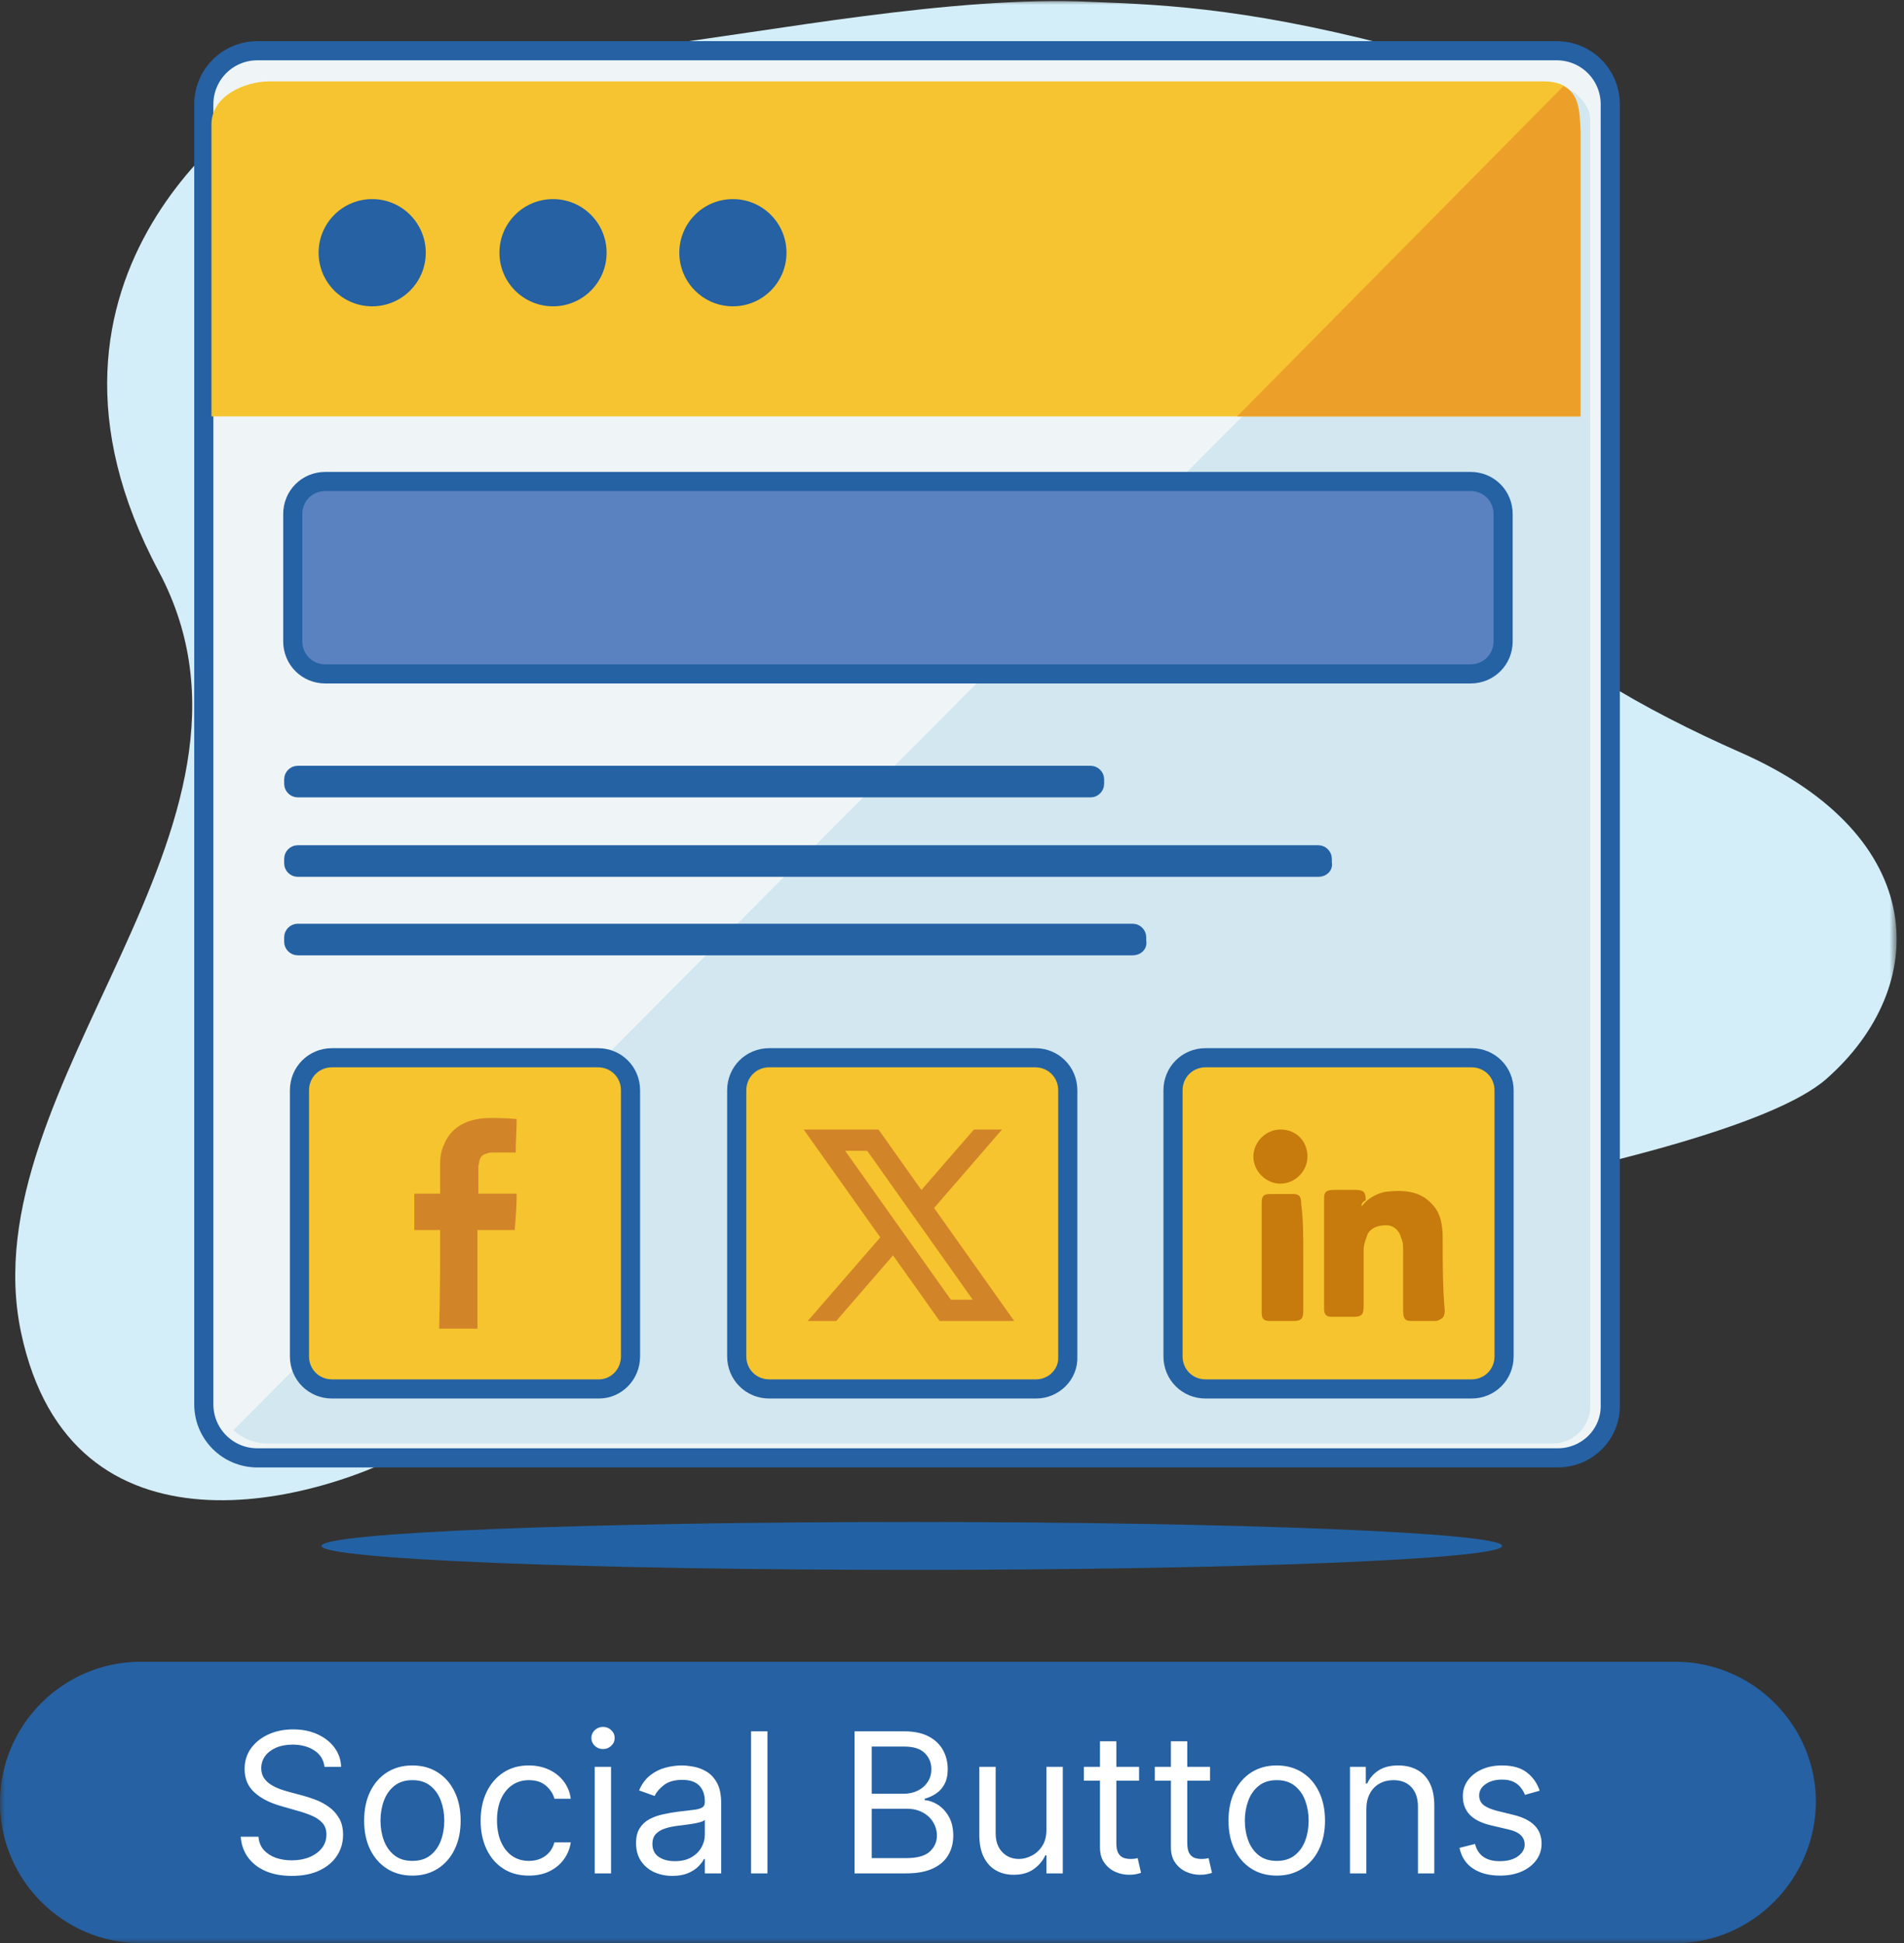 <svg width="199" height="203" viewBox="0 0 199 203" fill="none" xmlns="http://www.w3.org/2000/svg">
<rect x="0" y="0" width="199" height="203" fill="#333333" stroke="none"/>
<g clip-path="url(#clip0_6_77)">
<mask id="mask0_6_77" style="mask-type:luminance" maskUnits="userSpaceOnUse" x="0" y="0" width="199" height="203">
<path d="M198.2 0H0V203H198.2V0Z" fill="white"/>
</mask>
<g mask="url(#mask0_6_77)">
<path d="M175.1 203H14.7C6.6 203 0 196.4 0 188.3C0 180.2 6.6 173.6 14.7 173.6H175.1C183.2 173.6 189.8 180.2 189.8 188.3C189.7 196.4 183.1 203 175.1 203Z" fill="#2561A3"/>
<path d="M33.914 184.576C33.827 183.842 33.474 183.272 32.856 182.866C32.237 182.46 31.479 182.257 30.58 182.257C29.923 182.257 29.348 182.364 28.856 182.576C28.368 182.789 27.986 183.081 27.71 183.453C27.44 183.825 27.305 184.248 27.305 184.721C27.305 185.118 27.399 185.458 27.587 185.743C27.781 186.023 28.027 186.258 28.326 186.446C28.626 186.63 28.94 186.782 29.269 186.903C29.597 187.019 29.899 187.113 30.174 187.185L31.682 187.591C32.068 187.693 32.498 187.833 32.972 188.012C33.45 188.19 33.907 188.434 34.342 188.743C34.781 189.048 35.144 189.439 35.429 189.918C35.714 190.396 35.856 190.983 35.856 191.679C35.856 192.481 35.646 193.205 35.226 193.853C34.81 194.5 34.202 195.015 33.4 195.396C32.602 195.778 31.634 195.969 30.493 195.969C29.43 195.969 28.51 195.797 27.732 195.454C26.959 195.111 26.351 194.633 25.906 194.019C25.466 193.406 25.218 192.693 25.16 191.881H27.015C27.063 192.442 27.252 192.906 27.58 193.273C27.913 193.635 28.334 193.906 28.841 194.085C29.353 194.259 29.904 194.345 30.493 194.345C31.18 194.345 31.796 194.234 32.341 194.012C32.887 193.785 33.32 193.471 33.639 193.07C33.958 192.664 34.117 192.191 34.117 191.65C34.117 191.157 33.979 190.756 33.704 190.447C33.428 190.137 33.066 189.886 32.617 189.693C32.167 189.5 31.682 189.33 31.16 189.186L29.334 188.664C28.174 188.33 27.256 187.855 26.58 187.236C25.904 186.618 25.565 185.808 25.565 184.808C25.565 183.977 25.79 183.253 26.239 182.634C26.694 182.011 27.302 181.528 28.066 181.185C28.834 180.837 29.691 180.663 30.638 180.663C31.595 180.663 32.445 180.834 33.189 181.178C33.933 181.516 34.523 181.98 34.958 182.569C35.397 183.158 35.629 183.828 35.653 184.576H33.914ZM43.102 195.94C42.097 195.94 41.215 195.701 40.456 195.222C39.703 194.744 39.113 194.075 38.688 193.215C38.268 192.355 38.058 191.35 38.058 190.2C38.058 189.041 38.268 188.028 38.688 187.164C39.113 186.299 39.703 185.627 40.456 185.149C41.215 184.671 42.097 184.431 43.102 184.431C44.106 184.431 44.986 184.671 45.739 185.149C46.498 185.627 47.087 186.299 47.508 187.164C47.933 188.028 48.145 189.041 48.145 190.2C48.145 191.35 47.933 192.355 47.508 193.215C47.087 194.075 46.498 194.744 45.739 195.222C44.986 195.701 44.106 195.94 43.102 195.94ZM43.102 194.403C43.865 194.403 44.493 194.208 44.986 193.816C45.479 193.425 45.843 192.911 46.08 192.273C46.317 191.635 46.435 190.944 46.435 190.2C46.435 189.456 46.317 188.763 46.08 188.12C45.843 187.478 45.479 186.958 44.986 186.562C44.493 186.166 43.865 185.968 43.102 185.968C42.338 185.968 41.71 186.166 41.217 186.562C40.724 186.958 40.36 187.478 40.123 188.12C39.886 188.763 39.768 189.456 39.768 190.2C39.768 190.944 39.886 191.635 40.123 192.273C40.36 192.911 40.724 193.425 41.217 193.816C41.71 194.208 42.338 194.403 43.102 194.403ZM55.279 195.94C54.235 195.94 53.336 195.693 52.583 195.201C51.829 194.708 51.249 194.029 50.843 193.164C50.437 192.299 50.234 191.311 50.234 190.2C50.234 189.07 50.442 188.072 50.858 187.207C51.278 186.337 51.863 185.659 52.612 185.171C53.365 184.678 54.245 184.431 55.249 184.431C56.032 184.431 56.738 184.576 57.366 184.866C57.994 185.156 58.508 185.562 58.909 186.084C59.31 186.606 59.559 187.214 59.656 187.91H57.945C57.815 187.403 57.525 186.953 57.076 186.562C56.631 186.166 56.032 185.968 55.279 185.968C54.612 185.968 54.027 186.142 53.525 186.49C53.027 186.833 52.638 187.318 52.358 187.946C52.083 188.57 51.945 189.302 51.945 190.142C51.945 191.002 52.08 191.751 52.351 192.389C52.626 193.027 53.013 193.522 53.51 193.874C54.013 194.227 54.602 194.403 55.279 194.403C55.723 194.403 56.126 194.326 56.489 194.172C56.851 194.017 57.158 193.795 57.409 193.505C57.66 193.215 57.839 192.867 57.945 192.461H59.656C59.559 193.118 59.32 193.71 58.938 194.237C58.561 194.759 58.061 195.174 57.438 195.483C56.82 195.788 56.1 195.94 55.279 195.94ZM62.156 195.708V184.576H63.866V195.708H62.156ZM63.026 182.721C62.692 182.721 62.405 182.608 62.163 182.381C61.926 182.153 61.808 181.88 61.808 181.562C61.808 181.243 61.926 180.97 62.163 180.743C62.405 180.516 62.692 180.402 63.026 180.402C63.359 180.402 63.644 180.516 63.881 180.743C64.122 180.97 64.243 181.243 64.243 181.562C64.243 181.88 64.122 182.153 63.881 182.381C63.644 182.608 63.359 182.721 63.026 182.721ZM70.275 195.969C69.569 195.969 68.929 195.836 68.354 195.57C67.779 195.3 67.323 194.911 66.984 194.403C66.646 193.891 66.477 193.273 66.477 192.548C66.477 191.91 66.603 191.394 66.854 190.997C67.105 190.596 67.441 190.282 67.861 190.055C68.282 189.828 68.745 189.659 69.253 189.548C69.765 189.432 70.279 189.34 70.796 189.273C71.473 189.186 72.021 189.12 72.441 189.077C72.867 189.029 73.176 188.949 73.369 188.838C73.567 188.727 73.666 188.533 73.666 188.258V188.2C73.666 187.485 73.471 186.929 73.079 186.533C72.693 186.137 72.106 185.939 71.318 185.939C70.502 185.939 69.862 186.118 69.398 186.475C68.934 186.833 68.608 187.214 68.419 187.62L66.796 187.04C67.086 186.364 67.472 185.837 67.956 185.461C68.444 185.079 68.975 184.813 69.55 184.663C70.13 184.509 70.7 184.431 71.26 184.431C71.618 184.431 72.028 184.475 72.492 184.562C72.961 184.644 73.413 184.816 73.847 185.076C74.287 185.337 74.652 185.731 74.942 186.258C75.232 186.784 75.376 187.49 75.376 188.374V195.708H73.666V194.201H73.579C73.463 194.442 73.27 194.701 72.999 194.976C72.729 195.251 72.369 195.486 71.92 195.679C71.47 195.872 70.922 195.969 70.275 195.969ZM70.535 194.432C71.212 194.432 71.782 194.3 72.246 194.034C72.714 193.768 73.067 193.425 73.304 193.005C73.545 192.584 73.666 192.142 73.666 191.679V190.113C73.594 190.2 73.434 190.28 73.188 190.352C72.946 190.42 72.666 190.48 72.347 190.534C72.033 190.582 71.726 190.625 71.427 190.664C71.132 190.698 70.893 190.727 70.709 190.751C70.265 190.809 69.849 190.903 69.463 191.034C69.081 191.159 68.772 191.35 68.535 191.606C68.303 191.857 68.187 192.2 68.187 192.635C68.187 193.229 68.407 193.679 68.847 193.983C69.291 194.283 69.854 194.432 70.535 194.432ZM80.209 180.866V195.708H78.498V180.866H80.209ZM89.313 195.708V180.866H94.502C95.535 180.866 96.388 181.045 97.06 181.402C97.731 181.755 98.231 182.231 98.56 182.83C98.888 183.424 99.053 184.084 99.053 184.808C99.053 185.446 98.939 185.973 98.712 186.388C98.49 186.804 98.195 187.132 97.828 187.374C97.466 187.615 97.072 187.794 96.647 187.91V188.055C97.101 188.084 97.558 188.243 98.016 188.533C98.475 188.823 98.86 189.239 99.169 189.78C99.478 190.321 99.633 190.983 99.633 191.766C99.633 192.51 99.463 193.179 99.125 193.773C98.787 194.367 98.253 194.838 97.524 195.186C96.794 195.534 95.845 195.708 94.676 195.708H89.313ZM91.11 194.114H94.676C95.85 194.114 96.683 193.887 97.176 193.432C97.673 192.973 97.922 192.418 97.922 191.766C97.922 191.263 97.794 190.799 97.538 190.374C97.282 189.944 96.917 189.601 96.444 189.345C95.97 189.084 95.41 188.954 94.763 188.954H91.11V194.114ZM91.11 187.388H94.444C94.985 187.388 95.473 187.282 95.908 187.069C96.347 186.857 96.695 186.557 96.951 186.171C97.212 185.784 97.343 185.33 97.343 184.808C97.343 184.156 97.115 183.603 96.661 183.149C96.207 182.69 95.487 182.46 94.502 182.46H91.11V187.388ZM109.369 191.157V184.576H111.079V195.708H109.369V193.824H109.253C108.992 194.389 108.586 194.87 108.036 195.266C107.485 195.657 106.789 195.853 105.948 195.853C105.253 195.853 104.634 195.701 104.093 195.396C103.552 195.087 103.127 194.623 102.818 194.005C102.508 193.382 102.354 192.597 102.354 191.65V184.576H104.064V191.534C104.064 192.345 104.291 192.993 104.745 193.476C105.204 193.959 105.789 194.201 106.499 194.201C106.924 194.201 107.357 194.092 107.796 193.874C108.241 193.657 108.613 193.324 108.912 192.874C109.217 192.425 109.369 191.852 109.369 191.157ZM119.053 184.576V186.026H113.284V184.576H119.053ZM114.966 181.909H116.676V192.519C116.676 193.002 116.746 193.365 116.886 193.606C117.031 193.843 117.215 194.002 117.437 194.085C117.664 194.162 117.903 194.201 118.154 194.201C118.343 194.201 118.497 194.191 118.618 194.172C118.739 194.147 118.836 194.128 118.908 194.114L119.256 195.65C119.14 195.693 118.978 195.737 118.77 195.78C118.563 195.829 118.299 195.853 117.98 195.853C117.497 195.853 117.024 195.749 116.56 195.541C116.101 195.334 115.719 195.017 115.415 194.592C115.115 194.167 114.966 193.63 114.966 192.983V181.909ZM126.467 184.576V186.026H120.698V184.576H126.467ZM122.379 181.909H124.09V192.519C124.09 193.002 124.16 193.365 124.3 193.606C124.445 193.843 124.628 194.002 124.851 194.085C125.078 194.162 125.317 194.201 125.568 194.201C125.757 194.201 125.911 194.191 126.032 194.172C126.153 194.147 126.249 194.128 126.322 194.114L126.67 195.65C126.554 195.693 126.392 195.737 126.184 195.78C125.976 195.829 125.713 195.853 125.394 195.853C124.911 195.853 124.438 195.749 123.974 195.541C123.515 195.334 123.133 195.017 122.829 194.592C122.529 194.167 122.379 193.63 122.379 192.983V181.909ZM133.442 195.94C132.437 195.94 131.555 195.701 130.797 195.222C130.043 194.744 129.454 194.075 129.029 193.215C128.608 192.355 128.398 191.35 128.398 190.2C128.398 189.041 128.608 188.028 129.029 187.164C129.454 186.299 130.043 185.627 130.797 185.149C131.555 184.671 132.437 184.431 133.442 184.431C134.447 184.431 135.326 184.671 136.08 185.149C136.839 185.627 137.428 186.299 137.848 187.164C138.274 188.028 138.486 189.041 138.486 190.2C138.486 191.35 138.274 192.355 137.848 193.215C137.428 194.075 136.839 194.744 136.08 195.222C135.326 195.701 134.447 195.94 133.442 195.94ZM133.442 194.403C134.205 194.403 134.834 194.208 135.326 193.816C135.819 193.425 136.184 192.911 136.421 192.273C136.657 191.635 136.776 190.944 136.776 190.2C136.776 189.456 136.657 188.763 136.421 188.12C136.184 187.478 135.819 186.958 135.326 186.562C134.834 186.166 134.205 185.968 133.442 185.968C132.679 185.968 132.051 186.166 131.558 186.562C131.065 186.958 130.7 187.478 130.464 188.12C130.227 188.763 130.108 189.456 130.108 190.2C130.108 190.944 130.227 191.635 130.464 192.273C130.7 192.911 131.065 193.425 131.558 193.816C132.051 194.208 132.679 194.403 133.442 194.403ZM142.807 189.012V195.708H141.097V184.576H142.749V186.316H142.894C143.155 185.75 143.551 185.296 144.083 184.953C144.614 184.605 145.3 184.431 146.141 184.431C146.895 184.431 147.554 184.586 148.119 184.895C148.685 185.2 149.124 185.663 149.438 186.287C149.752 186.905 149.909 187.688 149.909 188.635V195.708H148.199V188.751C148.199 187.876 147.972 187.195 147.518 186.707C147.064 186.214 146.44 185.968 145.648 185.968C145.102 185.968 144.614 186.086 144.184 186.323C143.759 186.56 143.423 186.905 143.177 187.359C142.93 187.813 142.807 188.364 142.807 189.012ZM160.92 187.069L159.383 187.504C159.286 187.248 159.144 186.999 158.956 186.758C158.772 186.511 158.521 186.308 158.202 186.149C157.883 185.99 157.475 185.91 156.977 185.91C156.296 185.91 155.728 186.067 155.274 186.381C154.825 186.69 154.6 187.084 154.6 187.562C154.6 187.987 154.755 188.323 155.064 188.57C155.373 188.816 155.856 189.021 156.513 189.186L158.166 189.591C159.161 189.833 159.902 190.203 160.39 190.7C160.878 191.193 161.122 191.828 161.122 192.606C161.122 193.244 160.939 193.814 160.572 194.317C160.209 194.819 159.702 195.215 159.05 195.505C158.398 195.795 157.639 195.94 156.774 195.94C155.639 195.94 154.699 195.693 153.955 195.201C153.211 194.708 152.74 193.988 152.542 193.041L154.165 192.635C154.32 193.234 154.612 193.684 155.042 193.983C155.477 194.283 156.045 194.432 156.745 194.432C157.542 194.432 158.175 194.263 158.644 193.925C159.117 193.582 159.354 193.171 159.354 192.693C159.354 192.307 159.219 191.983 158.948 191.722C158.678 191.456 158.262 191.258 157.702 191.128L155.847 190.693C154.827 190.451 154.078 190.077 153.6 189.57C153.126 189.058 152.89 188.417 152.89 187.649C152.89 187.021 153.066 186.465 153.419 185.982C153.776 185.499 154.262 185.12 154.875 184.845C155.494 184.569 156.194 184.431 156.977 184.431C158.079 184.431 158.943 184.673 159.572 185.156C160.204 185.639 160.654 186.277 160.92 187.069Z" fill="white"/>
<path d="M114.1 0.2C99.7 -0.5 80.5 3.3 68.2 4.8C59.9 5.8 41.9 5.1 29.8 9.6C27 10.6 -0.1 28.5 16.6 59.7C30.8 86.4 -3.3 113.2 2.2 139.2C7.4 163.8 33.1 157.3 44.4 150.7C56.5 143.5 61.2 136.2 87.5 134C116.1 131.6 179.9 122.4 190.9 112.7C201.8 103.1 201.9 87.4 181.9 78.6C161.9 69.8 141.6 55.6 151.3 38.1C161 20.6 164.6 10 148.1 5.5C131.6 1 122.4 0.5 114.1 0.2Z" fill="#D3EEF8"/>
<path d="M162.8 152.3H26.9C23.8 152.3 21.3 149.8 21.3 146.7V10.9C21.3 7.8 23.8 5.3 26.9 5.3H162.7C165.8 5.3 168.3 7.8 168.3 10.9V146.7C168.4 149.8 165.9 152.3 162.8 152.3Z" fill="#EFF5F7" stroke="#2561A3" stroke-width="2" stroke-miterlimit="10"/>
<path d="M163.9 9.3L24.4 149.4C25.2 150.2 26.6 150.8 27.9 150.8H162.3C164.4 150.8 166.2 149.1 166.2 146.9V12.4C166.2 11.2 165 9.8 163.9 9.3Z" fill="#D2E7EF"/>
<path d="M165.1 43.5V13C165.1 9.9 164 8.5 161.3 8.5H28.2C25.6 8.5 22.1 10 22.1 13V43.5H165.1Z" fill="#F6C430"/>
<path d="M57.8 32C60.893 32 63.4 29.493 63.4 26.4C63.4 23.307 60.893 20.8 57.8 20.8C54.707 20.8 52.2 23.307 52.2 26.4C52.2 29.493 54.707 32 57.8 32Z" fill="#2561A3"/>
<path d="M76.6 32C79.693 32 82.2 29.493 82.2 26.4C82.2 23.307 79.693 20.8 76.6 20.8C73.507 20.8 71 23.307 71 26.4C71 29.493 73.507 32 76.6 32Z" fill="#2561A3"/>
<path d="M38.9 32C41.993 32 44.5 29.493 44.5 26.4C44.5 23.307 41.993 20.8 38.9 20.8C35.807 20.8 33.3 23.307 33.3 26.4C33.3 29.493 35.807 32 38.9 32Z" fill="#2561A3"/>
<path d="M163.4 9L129.3 43.5H165.2V13.7C165.1 11.4 165 9.8 163.4 9Z" fill="#EDA029"/>
<path d="M153.7 70.4H34C32.1 70.4 30.6 68.9 30.6 67V53.7C30.6 51.8 32.1 50.3 34 50.3H153.7C155.6 50.3 157.1 51.8 157.1 53.7V67C157.1 68.9 155.6 70.4 153.7 70.4Z" fill="#5A82C0" stroke="#2562A4" stroke-width="2" stroke-miterlimit="10"/>
<path d="M62.6 145.1H34.7C32.8 145.1 31.3 143.6 31.3 141.7V113.9C31.3 112 32.8 110.5 34.7 110.5H62.5C64.4 110.5 65.9 112 65.9 113.9V141.7C65.9 143.6 64.4 145.1 62.6 145.1Z" fill="#F5C42E" stroke="#2562A4" stroke-width="2" stroke-miterlimit="10"/>
<path d="M108.3 145.1H80.4C78.5 145.1 77 143.6 77 141.7V113.9C77 112 78.5 110.5 80.4 110.5H108.2C110.1 110.5 111.6 112 111.6 113.9V141.7C111.7 143.6 110.1 145.1 108.3 145.1Z" fill="#F5C42E" stroke="#2562A4" stroke-width="2" stroke-miterlimit="10"/>
<path d="M153.8 145.1H126C124.1 145.1 122.6 143.6 122.6 141.7V113.9C122.6 112 124.1 110.5 126 110.5H153.8C155.7 110.5 157.2 112 157.2 113.9V141.7C157.2 143.6 155.7 145.1 153.8 145.1Z" fill="#F5C42E" stroke="#2562A4" stroke-width="2" stroke-miterlimit="10"/>
<path d="M114 82.3H31.1C30.9 82.3 30.7 82.1 30.7 81.9V81.4C30.7 81.2 30.9 81 31.1 81H114C114.2 81 114.4 81.2 114.4 81.4V81.9C114.4 82.1 114.2 82.3 114 82.3Z" fill="#5A82C0" stroke="#2562A4" stroke-width="2" stroke-miterlimit="10"/>
<path d="M137.8 90.6H31.1C30.9 90.6 30.7 90.4 30.7 90.2V89.7C30.7 89.5 30.9 89.3 31.1 89.3H137.8C138 89.3 138.2 89.5 138.2 89.7V90.2C138.3 90.4 138.1 90.6 137.8 90.6Z" fill="#5A82C0" stroke="#2562A4" stroke-width="2" stroke-miterlimit="10"/>
<path d="M118.4 98.8H31.1C30.9 98.8 30.7 98.6 30.7 98.4V97.9C30.7 97.7 30.9 97.5 31.1 97.5H118.4C118.6 97.5 118.8 97.7 118.8 97.9V98.4C118.9 98.6 118.7 98.8 118.4 98.8Z" fill="#5A82C0" stroke="#2562A4" stroke-width="2" stroke-miterlimit="10"/>
<path d="M95.3 164C129.376 164 157 162.881 157 161.5C157 160.119 129.376 159 95.3 159C61.224 159 33.6 160.119 33.6 161.5C33.6 162.881 61.224 164 95.3 164Z" fill="#2262A4"/>
<path d="M46 128.5C45.1 128.5 44.2 128.5 43.3 128.5C43.3 127.2 43.3 126 43.3 124.7C44.2 124.7 45.1 124.7 46 124.7C46 124.6 46 124.5 46 124.5C46 123.5 46 122.6 46 121.6C46 120.9 46.1 120.2 46.4 119.6C46.9 118.3 47.9 117.5 49.1 117.1C49.8 116.9 50.4 116.8 51.1 116.8C52 116.8 53 116.8 53.9 116.9C53.9 116.9 53.9 116.9 54 116.9C54 118.1 53.9 119.2 53.9 120.4C53.8 120.4 53.8 120.4 53.7 120.4C53 120.4 52.2 120.4 51.5 120.4C51.3 120.4 51.1 120.4 50.9 120.5C50.4 120.6 50.2 120.9 50.1 121.3C50.1 121.5 50 121.7 50 121.9C50 122.8 50 123.6 50 124.5C50 124.5 50 124.6 50 124.7C51.3 124.7 52.7 124.7 54 124.7C54 126 53.9 127.2 53.8 128.5C52.5 128.5 51.2 128.5 49.9 128.5C49.9 131.9 49.9 135.4 49.9 138.8C48.6 138.8 47.2 138.8 45.9 138.8C46 135.4 46 132 46 128.5Z" fill="#D28429"/>
<path d="M84 118L92.004 129.267L84.421 138H87.399L93.337 131.145L98.206 138H106L97.628 126.194L104.724 118H101.792L96.3 124.319L91.819 118H84ZM88.331 120.222H90.642L101.671 135.778H99.38L88.331 120.222Z" fill="#D28429"/>
</g>
<path d="M142.304 126.043C142.957 125.174 143.826 124.739 144.696 124.522C146.435 124.304 148.391 124.304 149.696 125.826C150.565 126.696 150.783 128 150.783 129.304C150.783 131.913 150.783 134.522 151 136.913C151 137.565 150.783 137.783 150.13 138C149.261 138 148.391 138 147.522 138C146.87 138 146.652 137.783 146.652 136.913C146.652 134.739 146.652 132.783 146.652 130.609C146.652 130.174 146.652 129.739 146.435 129.304C146.217 128.435 145.565 128 144.913 128C144.043 128 143.391 128.217 142.957 128.87C142.739 129.522 142.522 129.957 142.522 130.609C142.522 132.565 142.522 134.522 142.522 136.478C142.522 137.348 142.304 137.565 141.435 137.565C140.783 137.565 139.913 137.565 139.261 137.565C138.609 137.565 138.391 137.348 138.391 136.696C138.391 132.783 138.391 129.087 138.391 125.174C138.391 124.522 138.609 124.304 139.478 124.304C140.13 124.304 141 124.304 141.652 124.304C142.522 124.304 142.739 124.522 142.739 125.391C142.304 125.609 142.304 125.826 142.304 126.043Z" fill="#C67B0C"/>
<path d="M136.217 131.261C136.217 133.217 136.217 134.957 136.217 136.913C136.217 137.783 136 138 135.13 138C134.261 138 133.609 138 132.739 138C132.087 138 131.87 137.783 131.87 137.13C131.87 133.217 131.87 129.522 131.87 125.609C131.87 124.957 132.087 124.739 132.739 124.739C133.609 124.739 134.478 124.739 135.13 124.739C135.783 124.739 136 124.957 136 125.826C136.217 127.348 136.217 129.304 136.217 131.261Z" fill="#C67B0C"/>
<path d="M136.652 120.826C136.652 122.348 135.348 123.652 133.826 123.652C132.304 123.652 131 122.348 131 120.826C131 119.304 132.304 118 133.826 118C135.565 118 136.652 119.304 136.652 120.826Z" fill="#C67B0C"/>
</g>
<defs>
<clipPath id="clip0_6_77">
<rect width="199" height="203" fill="white"/>
</clipPath>
</defs>
</svg>
